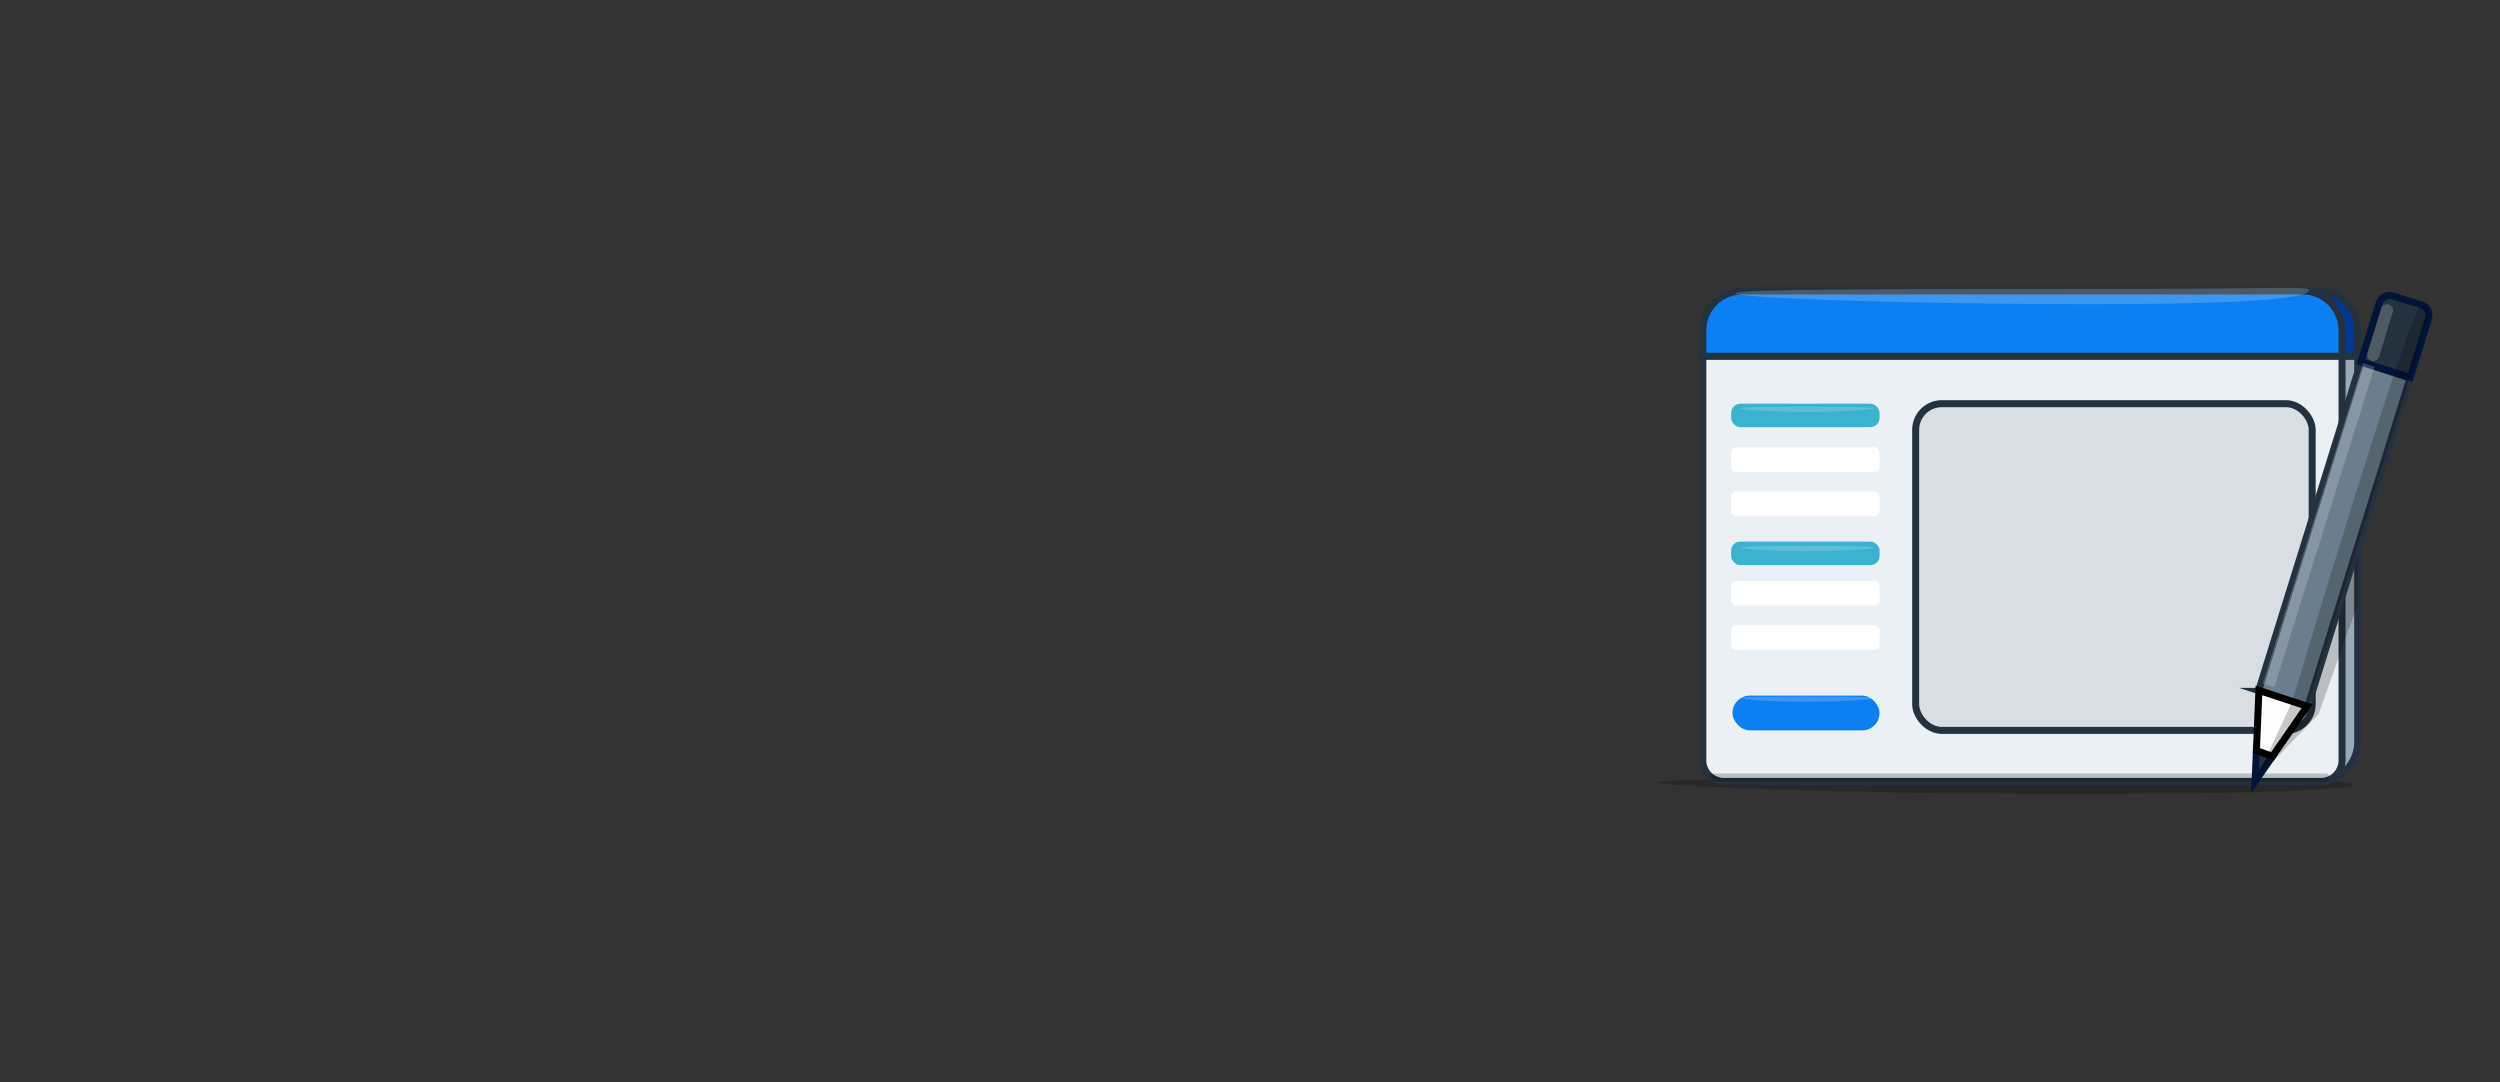 <svg xmlns="http://www.w3.org/2000/svg" width="714.344" height="309.187" viewBox="0 0 714.344 309.187"><rect x="0" y="0" width="714.344" height="309.187" fill="#333333" stroke="none"/><g transform="translate(134.271)"><g transform="translate(-134.271)"><g transform="translate(473.039 82.27)"><path d="M389.44,905.313c0-.924,51.476-1.773,118.418-1.773s81.129,1.447,81.129,2.37-14.345,2.752-81.289,2.752S389.44,906.233,389.44,905.313Z" transform="translate(-389.44 -764.015)" fill-rule="evenodd" opacity="0.21"></path><path d="M669.414,164.649v7.427H486.76v-7.427a11.259,11.259,0,0,1,11.262-11.259h160.13A11.259,11.259,0,0,1,669.414,164.649Z" transform="translate(-468.771 -152.523)" fill="#003994" stroke="#24313e" stroke-miterlimit="10" stroke-width="2"></path><path d="M669.414,254.48V364.664a11.259,11.259,0,0,1-11.262,11.259H498.022a11.261,11.261,0,0,1-11.262-11.26V254.48Z" transform="translate(-468.771 -234.928)" fill="#9caab8" stroke="#24313e" stroke-miterlimit="10" stroke-width="2"></path><path d="M645.224,164.649v7.427H462.57v-7.427a11.259,11.259,0,0,1,11.262-11.259h160.13a11.259,11.259,0,0,1,11.262,11.259Z" transform="translate(-449.053 -152.523)" fill="#0c7ff2" stroke="#24313e" stroke-miterlimit="10" stroke-width="2"></path><path d="M645.224,254.48V369.917a6.011,6.011,0,0,1-6.013,6.013H468.585a6.015,6.015,0,0,1-6.015-6.013V254.48Z" transform="translate(-449.053 -234.928)" fill="#ebf0f5" stroke="#24313e" stroke-miterlimit="10" stroke-width="2"></path><rect width="113.296" height="93.352" rx="7.48" transform="translate(74.337 33.075)" fill="#d9dee5" stroke="#24313e" stroke-miterlimit="10" stroke-width="2"></rect><path d="M1345.939,490.34l-29.249,77.447,18.088-18.832,11.161-31.425Z" transform="translate(-1145.296 -427.191)" opacity="0.21"></path><path d="M475.437,899.26H650.788a.626.626,0,0,1,.626.627v1.007a.626.626,0,0,1-.627.627H476.444a1.634,1.634,0,0,1-1.634-1.634h0a.627.627,0,0,1,.627-.627Z" transform="translate(-459.03 -760.526)" opacity="0.21"></path><rect width="42.412" height="6.715" rx="2.66" transform="translate(21.617 33.075)" fill="#3ab2d0"></rect><rect width="42.412" height="6.715" rx="2.58" transform="translate(21.617 72.481)" fill="#3ab2d0"></rect><rect width="42.412" height="7.007" rx="1.37" transform="translate(21.617 83.746)" fill="#fff"></rect><rect width="42.412" height="7.007" rx="1.37" transform="translate(21.617 96.39)" fill="#fff"></rect><rect width="42.412" height="7.007" rx="1.37" transform="translate(21.617 45.557)" fill="#fff"></rect><rect width="42.412" height="7.007" rx="1.37" transform="translate(21.617 58.202)" fill="#fff"></rect><rect width="42.014" height="9.932" rx="4.966" transform="translate(21.989 116.498)" fill="#0c7ff2"></rect><path d="M676.789,149.362c0,1.205-4.383,3.978-62.077,3.978s-101.783-1.895-101.783-3.1,44.088-1.264,101.783-1.264S676.789,148.156,676.789,149.362Z" transform="translate(-490.104 -148.702)" fill="#ebf0f5" fill-rule="evenodd" opacity="0.21"></path><path d="M1365.617,269.375l-28.8,92.522a.721.721,0,0,1-.9.469l-12.676-4.177a.721.721,0,0,1-.462-.9l28.789-92.52a.721.721,0,0,1,.913-.47l12.676,4.177A.719.719,0,0,1,1365.617,269.375Z" transform="translate(-1150.231 -242.904)" fill="#6b7e8f" stroke="#24313e" stroke-miterlimit="10" stroke-width="2"></path><path d="M1321.312,865.562l-4.952,7.144.368-8.8Z" transform="translate(-1145.027 -731.71)" fill="#24313e" stroke="#031439" stroke-miterlimit="10" stroke-width="2"></path><path d="M1332.854,775.483l-9.92,14.31-4.584-1.653.721-17.181Z" transform="translate(-1146.649 -655.941)" fill="#fdfdfd" stroke="#000" stroke-miterlimit="10" stroke-width="2"></path><path d="M3.142,0h17.6V14.772H3.142A3.142,3.142,0,0,1,0,11.63V3.142A3.142,3.142,0,0,1,3.142,0Z" transform="matrix(-0.297, 0.955, -0.955, -0.297, 221.815, 5.749)" fill="#24313e" stroke="#031439" stroke-miterlimit="10" stroke-width="2"></path><path d="M1331.286,357.652l-3.336-1.022,28.678-91.55,3.334,1.024Z" transform="translate(-1154.475 -243.569)" fill="#ebf0f5" opacity="0.21"></path><path d="M1490.82,189.974h0a1.745,1.745,0,0,1-1.157-2.177l3.9-12.767a1.745,1.745,0,0,1,2.181-1.159h0a1.745,1.745,0,0,1,1.155,2.177l-3.9,12.767a1.743,1.743,0,0,1-2.179,1.159Z" transform="translate(-1286.234 -169.156)" fill="#ebf0f5" opacity="0.21"></path><path d="M559.5,548.11c0,.4-8.822,1.024-19.347,1.024s-18.761-.619-18.761-1.024,8.238-.44,18.761-.44S559.5,547.707,559.5,548.11Z" transform="translate(-497 -473.924)" fill="#ebf0f5" opacity="0.21"></path><path d="M559.5,332.82c0,.4-8.822,1.024-19.347,1.024s-18.761-.619-18.761-1.024,8.238-.44,18.761-.44S559.5,332.417,559.5,332.82Z" transform="translate(-497 -298.429)" fill="#ebf0f5" opacity="0.21"></path><path d="M559.5,780.83c0,.4-8.822,1.022-19.347,1.022s-18.761-.619-18.761-1.022,8.238-.44,18.761-.44S559.5,780.425,559.5,780.83Z" transform="translate(-497 -663.628)" fill="#ebf0f5" opacity="0.21"></path><path d="M1326.946,288.161l-10.586,22.771,14.872-21.453,34.682-110.79s.74-3.055-2.066-3.932S1326.946,288.161,1326.946,288.161Z" transform="translate(-1145.027 -169.938)" opacity="0.21"></path></g><rect width="714.344" height="309.187" fill="none"></rect></g></g></svg>